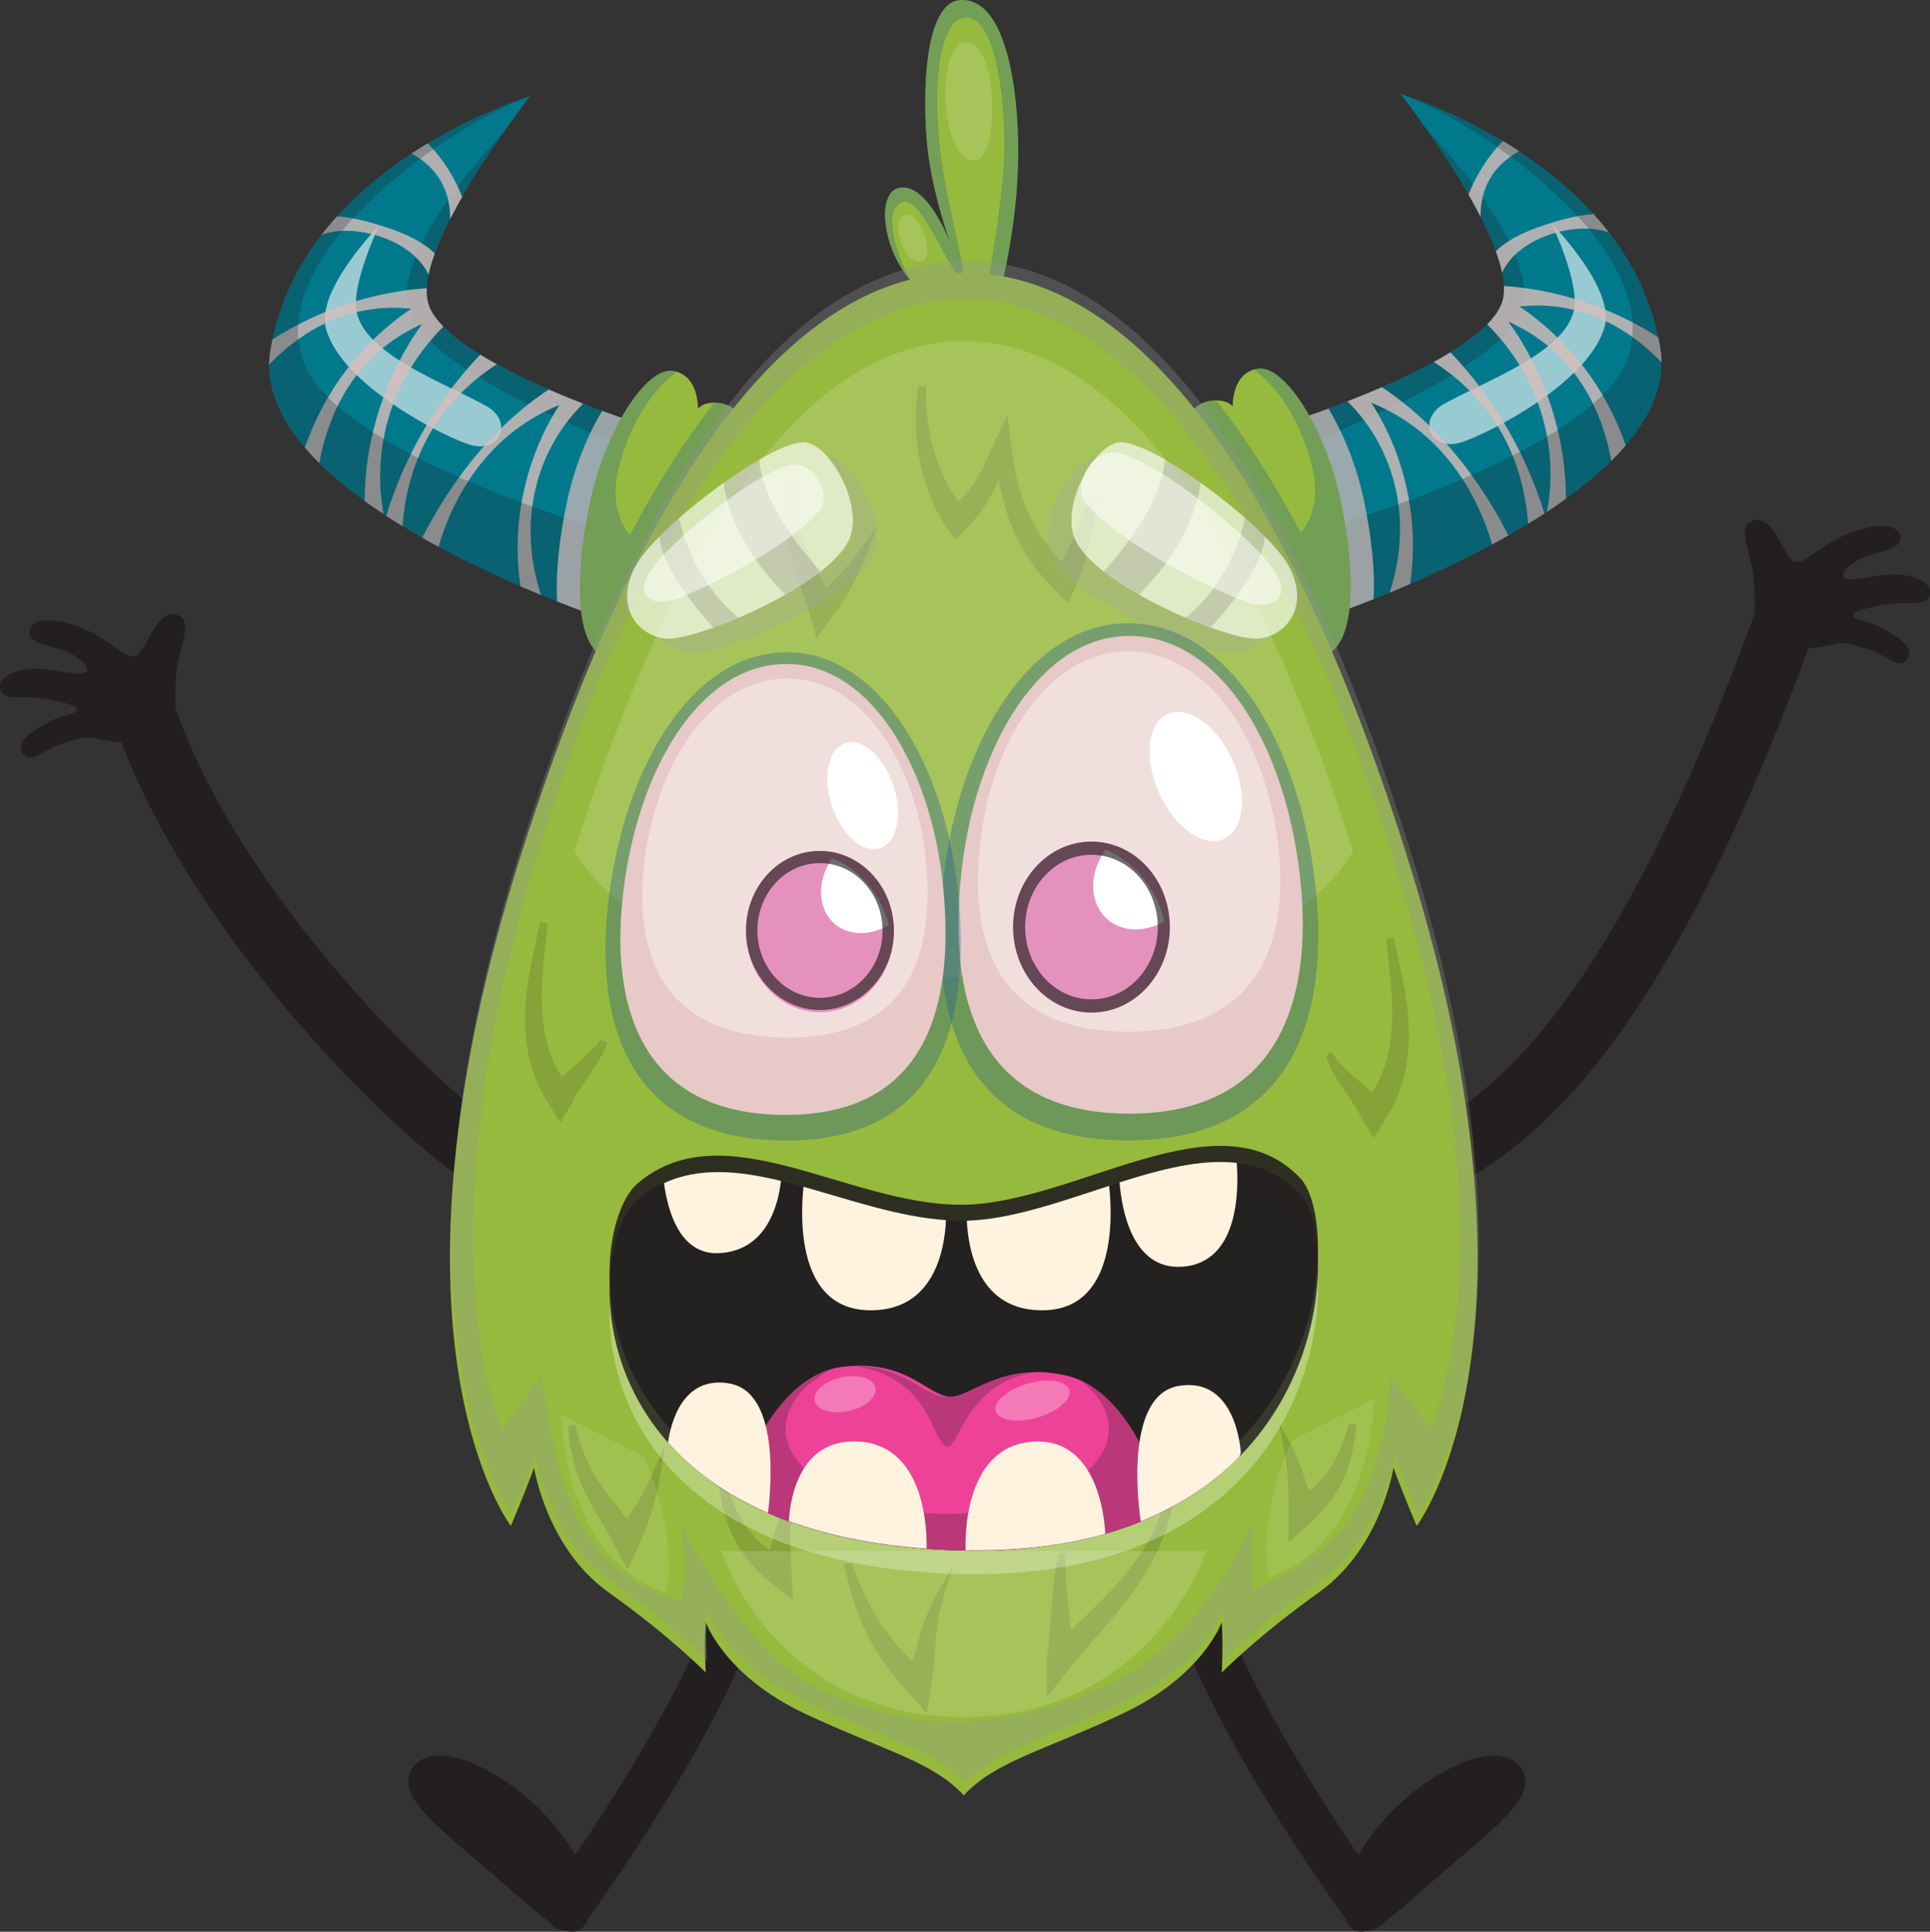 <?xml version="1.0" encoding="UTF-8"?><svg xmlns="http://www.w3.org/2000/svg" viewBox="0 0 250 250.17"><rect x="0" y="0" width="250" height="250.17" fill="#333333" stroke="none"/><defs><style>.cls-1,.cls-2{fill:#dabebc;}.cls-3,.cls-4,.cls-5,.cls-6,.cls-7,.cls-8,.cls-9,.cls-10{fill:#fff;}.cls-3,.cls-5,.cls-6,.cls-7,.cls-8,.cls-9{mix-blend-mode:screen;}.cls-3,.cls-11{opacity:.15;}.cls-5,.cls-12,.cls-13,.cls-14,.cls-15{opacity:.3;}.cls-2{opacity:.7;}.cls-2,.cls-12,.cls-16,.cls-11,.cls-13,.cls-17,.cls-18,.cls-14,.cls-15{mix-blend-mode:multiply;}.cls-6{opacity:.1;}.cls-19{isolation:isolate;}.cls-20{fill:#ee4298;}.cls-21{fill:#e7c9c7;}.cls-12,.cls-16{fill:#215a90;}.cls-16{opacity:.35;}.cls-22{stroke:#231f20;stroke-miterlimit:10;}.cls-22,.cls-23,.cls-24,.cls-25,.cls-18,.cls-26,.cls-27,.cls-28{fill:#231f20;}.cls-23{opacity:.85;}.cls-24{opacity:.9;}.cls-7{opacity:.6;}.cls-13{fill:#939598;}.cls-29{fill:#e591bd;}.cls-17{opacity:.8;}.cls-25,.cls-18{opacity:.25;}.cls-25,.cls-26{mix-blend-mode:darken;}.cls-26,.cls-9{opacity:.5;}.cls-30{fill:#00798c;}.cls-8{opacity:.4;}.cls-27,.cls-10{opacity:.65;}.cls-31{fill:#96ba3d;}.cls-15{fill:#a6a6a6;}.cls-10{mix-blend-mode:lighten;}.cls-32{fill:#fff3df;}</style></defs><g class="cls-19"><g id="Layer_2"><g id="Horns"><g><g><path class="cls-30" d="M81.09,54.31s-23.65-7.76-25.65-15.11c-2-7.35,13.23-26.74,13.23-26.74,0,0-29.92,8.9-33.66,33.07-3.01,19.39,43.48,34.7,43.48,34.7l2.61-25.93Z"/><path class="cls-7" d="M46.24,40.59c1.29,5.44,11.61,9.12,16.77,12,3.49,1.94,1.95,6.31-2.29,4.96-3.29-1.05-16.55-7.68-18.51-15.03-1.32-4.95,6.91-13.32,6.91-13.32,0,0-3.75,7.75-2.89,11.4Z"/><path class="cls-18" d="M55.44,39.2c-1.39-5.1,5.52-16,9.87-22.19-2.41,2.55-13.65,14.92-12.58,22.4,1.2,8.37,27.65,18.17,27.65,18.17l.43-.63,.26-2.64s-23.64-7.76-25.65-15.11Z"/><g class="cls-17"><path class="cls-1" d="M71.09,50.44c1.57,.69,3.09,1.31,4.44,1.83-6.32,6.3-8.47,15.6-5.45,24.78-.84-.35-1.73-.72-2.65-1.12-1.24-8.06,.62-16.66,5.03-23.48-8.52,3.44-13.43,10.77-15.66,18.35-.7-.38-1.41-.77-2.11-1.17,3.33-6.48,8.55-14,16.39-19.19Z"/><path class="cls-1" d="M64.36,47.17c-7.31,4.72-11.55,11.9-12.22,20.96-.71-.43-1.42-.88-2.11-1.33,2.4-7.82,6.57-14.98,12.17-20.88,.69,.43,1.42,.85,2.16,1.25Z"/><path class="cls-1" d="M53.25,39.98c.79-.1,1.59-.18,2.38-.23,.35,.85,.98,1.7,1.81,2.54-6.68,6.68-9.32,15.55-7.76,24.27-.83-.55-1.65-1.11-2.44-1.68,0-8.13,2.7-16.33,7.43-22.92-7.1,3.16-11.71,9.35-13.31,18.01-.66-.66-1.29-1.33-1.87-2.01,2.6-7.44,7.33-13.61,13.77-17.99Z"/><path class="cls-1" d="M41.65,30.41c.65-.83,1.32-1.63,2.02-2.4,2.35,.19,4.55,.82,6.35,1.42,2.16,.72,4.52,1.68,6.3,3.39-.35,.96-.63,1.89-.81,2.75-2.25-4.76-9.9-6.71-13.86-5.15Z"/><path class="cls-1" d="M34.87,47.2c0-.56,.05-1.11,.14-1.68,.08-.53,.18-1.04,.28-1.55,5.96-3.84,12.94-6.16,19.99-6.65-.03,.69,.02,1.32,.17,1.88,.05,.18,.12,.37,.19,.56-.79,.05-1.59,.32-2.38,.23-6.83-.77-13.24,1.85-18.39,7.22Z"/><path class="cls-1" d="M53.31,19.89c.71-.47,1.41-.91,2.11-1.33,1.91,1.97,3.43,4.35,4.45,6.93-.55,.95-1.07,1.92-1.56,2.88,.04-3.7-1.67-6.69-4.99-8.48Z"/></g><path class="cls-18" d="M68.67,12.46c-9.42,3.27-33.97,19.66-29.55,33.89,3.81,12.25,38.97,22.25,38.97,22.25l-.12,11.46c-5.11-1.76-45.77-16.35-42.96-34.53,3.75-24.17,33.66-33.07,33.66-33.07Z"/><path class="cls-2" d="M73.43,65.02c.95-4.45,2.67-8.68,4.58-11.81,1.88,.69,3.08,1.09,3.08,1.09l-2.6,25.93s-2.51-.83-6.32-2.34c-.22-3.61,.27-8.18,1.26-12.87Z"/><path class="cls-31" d="M95.82,53.69s-.9-1.38-2.86-1.53c-1.95-.15-2.55,.77-2.55,.77,0,0,.15-4.44-3.31-4.9-3.46-.46-8.72,7.81-10.67,16.99-1.95,9.19-1.95,17.91,1.5,19.9s17.88-31.23,17.88-31.23Z"/><path class="cls-12" d="M75.9,82.08h0c-1.28-3.77-.91-10.29,.53-17.06,1.95-9.19,7.21-17.45,10.67-16.99,.2,.03,.38,.07,.56,.12-1.87,1.37-5.38,4.77-7.37,11.88-1.25,4.47-.23,7.39,1.3,9.26,3.67-6.93,7.34-12.57,10.95-17.13,.13,0,.27,0,.42,.02,1.95,.15,2.86,1.53,2.86,1.53,0,0-3.87,8.9-8.07,17.21l-.06,.11c-1.57,3.1-5.66,11.04-8.21,13.35-.59,.53-1.23,.71-1.87,.35-.57-.31-1.14-1.01-1.7-2.64Z"/></g><g><path class="cls-30" d="M168.99,54.01s23.65-7.76,25.65-15.11c2-7.35-13.23-26.74-13.23-26.74,0,0,29.92,8.9,33.66,33.07,3.01,19.39-43.48,34.7-43.48,34.7l-2.61-25.93Z"/><path class="cls-7" d="M203.84,40.3c-1.29,5.44-11.61,9.12-16.77,12-3.49,1.94-1.95,6.31,2.29,4.96,3.29-1.05,16.55-7.68,18.51-15.03,1.32-4.95-6.91-13.32-6.91-13.32,0,0,3.75,7.75,2.89,11.4Z"/><path class="cls-18" d="M194.64,38.9c1.39-5.1-5.52-16-9.87-22.19,2.41,2.55,13.65,14.92,12.58,22.4-1.2,8.37-27.65,18.17-27.65,18.17l-.43-.63-.26-2.64s23.64-7.76,25.65-15.11Z"/><g class="cls-17"><path class="cls-1" d="M178.99,50.14c-1.57,.69-3.09,1.31-4.44,1.83,6.32,6.3,8.47,15.6,5.45,24.78,.84-.35,1.73-.72,2.65-1.12,1.24-8.06-.62-16.66-5.03-23.48,8.52,3.44,13.43,10.77,15.66,18.35,.7-.38,1.41-.77,2.11-1.17-3.33-6.48-8.55-14-16.39-19.19Z"/><path class="cls-1" d="M185.72,46.87c7.31,4.72,11.55,11.9,12.22,20.96,.71-.43,1.42-.88,2.11-1.33-2.4-7.82-6.57-14.98-12.17-20.88-.69,.43-1.42,.85-2.16,1.25Z"/><path class="cls-1" d="M196.83,39.69c-.79-.1-1.59-.18-2.38-.23-.35,.85-.98,1.7-1.81,2.54,6.68,6.68,9.32,15.55,7.76,24.27,.83-.55,1.65-1.11,2.44-1.68,0-8.13-2.7-16.33-7.43-22.92,7.1,3.16,11.71,9.35,13.31,18.01,.66-.66,1.29-1.33,1.87-2.01-2.6-7.44-7.33-13.61-13.77-17.99Z"/><path class="cls-1" d="M208.43,30.12c-.65-.83-1.32-1.63-2.02-2.4-2.35,.19-4.55,.82-6.35,1.42-2.16,.72-4.52,1.68-6.3,3.39,.35,.96,.63,1.89,.81,2.75,2.25-4.76,9.9-6.71,13.86-5.15Z"/><path class="cls-1" d="M215.22,46.91c0-.56-.05-1.11-.14-1.68-.08-.53-.18-1.04-.28-1.55-5.96-3.84-12.94-6.16-19.99-6.65,.03,.69-.02,1.32-.17,1.88-.05,.18-.12,.37-.19,.56,.79,.05,1.59,.32,2.38,.23,6.83-.77,13.24,1.85,18.39,7.22Z"/><path class="cls-1" d="M196.78,19.59c-.71-.47-1.41-.91-2.11-1.33-1.91,1.97-3.43,4.35-4.45,6.93,.55,.95,1.07,1.92,1.56,2.88-.04-3.7,1.67-6.69,4.99-8.48Z"/></g><path class="cls-18" d="M181.41,12.16c9.42,3.27,33.97,19.66,29.55,33.89-3.81,12.25-38.97,22.25-38.97,22.25l.12,11.46c5.11-1.76,45.77-16.35,42.96-34.53-3.75-24.17-33.66-33.07-33.66-33.07Z"/><path class="cls-2" d="M176.66,64.73c-.95-4.45-2.67-8.68-4.58-11.81-1.88,.69-3.08,1.09-3.08,1.09l2.6,25.93s2.51-.83,6.32-2.34c.22-3.61-.27-8.18-1.26-12.87Z"/><path class="cls-31" d="M154.26,53.4s.9-1.38,2.86-1.53c1.95-.15,2.55,.77,2.55,.77,0,0-.15-4.44,3.31-4.9,3.46-.46,8.72,7.81,10.67,16.99,1.95,9.19,1.95,17.91-1.5,19.9-3.46,1.99-17.88-31.23-17.88-31.23Z"/><path class="cls-12" d="M174.18,81.79h0c1.28-3.77,.91-10.29-.53-17.06-1.95-9.19-7.21-17.45-10.67-16.99-.2,.03-.38,.07-.56,.12,1.87,1.37,5.38,4.77,7.37,11.88,1.25,4.47,.23,7.39-1.3,9.26-3.67-6.93-7.34-12.57-10.95-17.13-.13,0-.27,0-.42,.02-1.95,.15-2.86,1.53-2.86,1.53,0,0,3.87,8.9,8.07,17.21l.06,.11c1.57,3.1,5.66,11.04,8.21,13.35,.59,.53,1.23,.71,1.87,.35,.57-.31,1.14-1.01,1.7-2.64Z"/></g></g></g><g id="Hairdoo"><g><path class="cls-31" d="M129.89,36.34s2.2-8.78,2-17.96S129.69-.2,124.48,0c-5.21,.2-5.01,14.49-4.21,20.21,.8,5.72,2.81,11.23,2.81,11.23,0,0-2.81-7.55-6.41-7.15-3.61,.41-2.2,9.59,2.61,13.27,4.81,3.67,10.62-1.22,10.62-1.22Z"/><path class="cls-12" d="M124.48,0c-5.21,.2-5.01,14.49-4.21,20.21,.8,5.72,2.81,11.23,2.81,11.23,0,0-2.81-7.55-6.41-7.14-3.26,.37-2.43,7.92,1.32,12.08-1.41-2.29-4.08-9.47-.97-10.24,2.6-.64,6.31,10.41,7.66,9.65,.67-.38-2.65-11.06-3.16-19.14-.6-9.65,1.2-14.39,3.61-14.39,3.66,0,4.96,9.65,4.96,16.38s-2.2,18.32-2.2,18.32l.56,.38c.9-.53,1.45-1,1.45-1,0,0,2.2-8.78,2-17.96C131.69,9.19,129.69-.2,124.48,0Z"/><path class="cls-3" d="M125.16,5.45c-3.96-.1-3.57,15.48,1.15,15.31,3.14-.11,3.11-15.2-1.15-15.31Z"/><path class="cls-3" d="M117.15,27.88c-1.99,.55,.08,6.73,2.41,5.96,1.55-.52-.27-6.55-2.41-5.96Z"/></g></g><g id="Legs"><g><g><path class="cls-28" d="M73.5,250.04c-.63,0-1.27-.2-1.82-.62-1.34-1.02-1.61-2.96-.61-4.32,.16-.21,15.66-21.37,21.31-37.27,.57-1.6,2.31-2.43,3.88-1.85,1.57,.58,2.39,2.35,1.82,3.95-5.96,16.77-21.5,37.98-22.16,38.87-.6,.81-1.51,1.23-2.43,1.23Z"/><path class="cls-28" d="M53.31,229.15c-1.68,3.08,1.64,6.06,9.17,12.4,6.95,5.85,11.76,11.43,13.66,7.04,1.9-4.39-3.35-12.98-10.55-17.83-7.2-4.85-11.16-3.66-12.28-1.62Z"/></g><g><path class="cls-28" d="M176.97,250.04c-.92,0-1.83-.43-2.43-1.23-.66-.89-16.2-22.1-22.16-38.87-.57-1.6,.24-3.37,1.82-3.95,1.57-.58,3.31,.25,3.88,1.85,5.66,15.91,21.16,37.06,21.31,37.27,1,1.36,.73,3.3-.61,4.32-.54,.42-1.18,.62-1.82,.62Z"/><path class="cls-28" d="M197.16,229.15c1.68,3.08-1.64,6.06-9.17,12.4-6.95,5.85-11.76,11.43-13.66,7.04-1.9-4.39,3.36-12.98,10.55-17.83,7.2-4.85,11.16-3.66,12.28-1.62Z"/></g></g></g><g id="Arms"><g><g><path class="cls-28" d="M175.89,157.25l-.91-8.18c19.15-2.21,35.74-24.25,52.22-69.37l7.57,2.87c-17.9,49.02-36.06,72.05-58.88,74.68Z"/><path class="cls-28" d="M232.02,83.84s2.47,.46,6.03-.55c0,0,.89-.25,4.18,.89,2.42,.84,3.93,2.74,4.93,1.03,.78-1.33-1.32-2.79-3.55-3.96-1.92-1.01-3.55-.83-3.57-1.64,0-.59,3.64-1.32,5.56-1.49s4.12,.47,4.38-1.25c.25-1.67-2.62-2.71-5.64-2.43-2.21,.2-5,1.01-5.5,.3-.5-.71,1.31-2.18,3.08-2.75,2.03-.66,4.99-1.08,4.13-2.89-.86-1.81-5.2-.81-7.84,.55-3.28,1.69-4.4,3.39-5.76,3.07-1.36-.31-2.51-5.89-5.16-5.36-2.64,.53-.37,4.42-.13,7.53,.24,3.11,.07,5.58,.07,5.58l4.77,3.38Z"/></g><g><path class="cls-28" d="M72.33,158.67c-11.57,0-46.87-34.8-57.11-63.94l7.61-2.78c9.92,28.23,43.26,58.26,49.45,58.48-.63-.07-1.62,.6-1.9,1.59l7.77,2.26c-.73,2.61-2.89,4.29-5.63,4.38-.06,0-.12,0-.19,0Z"/><path class="cls-28" d="M17.98,96.05s-2.47,.46-6.03-.55c0,0-.89-.25-4.18,.89-2.42,.84-3.93,2.74-4.93,1.03-.78-1.33,1.32-2.79,3.55-3.96,1.92-1.01,3.55-.83,3.57-1.64,0-.59-3.64-1.32-5.56-1.49-1.92-.17-4.12,.47-4.38-1.25-.25-1.67,2.62-2.71,5.64-2.43,2.21,.2,5,1.01,5.5,.3,.5-.71-1.31-2.18-3.08-2.75-2.03-.66-4.99-1.08-4.13-2.89,.86-1.81,5.2-.81,7.84,.55,3.28,1.69,4.4,3.39,5.76,3.07,1.36-.31,2.51-5.89,5.16-5.36s.37,4.42,.13,7.53-.07,5.58-.07,5.58l-4.77,3.38Z"/></g></g></g><g id="Bodycolor"><path class="cls-31" d="M182.12,110.44c-19.76-62-41.62-75.09-57.24-75.12h-.07c-15.63,.04-37.48,13.12-57.24,75.12-20.04,62.88-1.4,87.17-1.4,87.17,0,0,2-4.7,3.01-7.55,0,0,1.6,10.41,9.62,16.13,8.02,5.72,12.62,10.41,12.62,10.41,0,0-.2-3.27,0-6.53,0,0,2.4,6.94,12.82,11.84,10.36,4.87,16.37,6.11,20.57,10.55v.07l.03-.04,.03,.04v-.07c4.2-4.43,10.21-5.67,20.57-10.55,10.42-4.9,12.82-11.84,12.82-11.84,.2,3.27,0,6.53,0,6.53,0,0,4.61-4.7,12.62-10.41,8.02-5.72,9.62-16.13,9.62-16.13,1,2.86,3.01,7.55,3.01,7.55,0,0,18.64-24.29-1.4-87.17Z"/></g><g id="Bodyshade"><path class="cls-13" d="M182.3,108.89c-19.76-62-41.62-75.09-57.24-75.12h-.07c-15.63,.04-37.48,13.12-57.24,75.12-20.04,62.88-1.4,87.17-1.4,87.17,0,0,2-4.7,3.01-7.55,0,0,1.6,10.41,9.62,16.13,8.02,5.72,12.62,10.41,12.62,10.41,0,0-.2-3.27,0-6.53,0,0,2.4,6.94,12.82,11.84,10.36,4.87,16.37,6.11,20.57,10.55v.07l.03-.04,.03,.04v-.07c4.2-4.43,10.21-5.67,20.57-10.55,10.42-4.9,12.82-11.84,12.82-11.84,.2,3.27,0,6.53,0,6.53,0,0,4.61-4.7,12.62-10.41,8.02-5.72,9.62-16.13,9.62-16.13,1,2.86,3.01,7.55,3.01,7.55,0,0,18.64-24.29-1.4-87.17Zm-2.14,69.41c-1.2,12.45-3.61,21.84-18.03,27.56v-8.57c-.05,.12-5.89,14.95-18.51,20.82-13.36,6.21-25.67,6.55-37.99,.41-9.42-4.7-17.47-21.11-17.52-21.23,.7,3.67,.83,7.05,.09,10-12.94-3.67-15.82-13.73-18.12-28.99l-5.12,6.94c-3.78-10.26-7.9-35.18,5.61-77.57,14.9-46.75,35-68.81,54.5-69h.11c19.5,.19,39.89,24.29,54.79,71.04,13.51,42.39,9.19,65.07,5.41,75.33l-5.21-6.74Z"/></g><g id="Fur"><g class="cls-11"><path class="cls-22" d="M119.47,50.05c-.22,6.07,1.6,12.27,5.36,16.59h0l-1.63-.15c1.43-1.15,2.68-2.52,3.68-4.11,.5-.79,.94-1.63,1.34-2.51,.41-.88,.74-1.79,1.24-2.73h0l.75-1.63,.22,1.81c.4,3.32,1.06,6.59,2.42,9.54,1.34,2.95,3.37,5.5,5.78,7.6h0l-1.72,.26c1.07-1.47,1.88-3.32,2.67-5.15,.8-1.83,1.54-3.75,2.63-5.44-.76,1.86-1.11,3.84-1.57,5.8-.45,1.97-.88,3.97-1.81,5.97l-.64,1.38-1.08-1.12h0c-2.47-2.44-4.53-5.38-5.77-8.64-1.27-3.26-1.73-6.72-1.93-10.09l.97,.19h0c-.34,.84-.59,1.82-.92,2.76-.32,.95-.69,1.91-1.15,2.83-.9,1.85-2.15,3.55-3.62,5.01l-.87,.86-.76-1.02h0c-1.82-2.68-2.92-5.71-3.49-8.78-.56-3.07-.6-6.21-.1-9.23Z"/><path class="cls-22" d="M109.82,202.56c1.07,2.87,2.27,5.7,3.95,8.17,1.66,2.48,3.76,4.59,6.02,6.51h0l-1.98,.54c1.34-3.37,1.93-7.51,3.86-10.88-.58,1.85-.81,3.76-.97,5.67-.16,1.92-.22,3.86-.58,5.9l-.41,2.28-1.57-1.74h0c-2.09-2.31-4.01-4.85-5.41-7.66-1.41-2.81-2.23-5.81-2.91-8.8Z"/><path class="cls-22" d="M137.54,201.65c-.09,2.21,.16,4.4,.37,6.6,.22,2.2,.51,4.38,.62,6.68h0l-2.11-.86c1.54-1.63,3.13-3.06,4.67-4.54,1.54-1.47,3.04-2.97,4.43-4.58,1.38-1.61,2.65-3.32,3.69-5.18,.25-.47,.53-.93,.74-1.42,.21-.49,.48-.96,.64-1.47,.4-1,.69-2.04,.95-3.09-.17,1.07-.36,2.14-.67,3.19-.12,.53-.34,1.03-.51,1.55-.17,.52-.4,1.01-.62,1.52-.89,2-2.02,3.89-3.29,5.67-2.5,3.58-5.64,6.7-8.22,9.95l-2.11,2.66v-3.52h0c.29-2.1,.4-4.34,.58-6.55,.18-2.21,.34-4.45,.83-6.61Z"/><path class="cls-22" d="M78.19,134.89c-.5,1.48-1.44,2.78-2.29,4.07-.84,1.26-1.8,2.58-2.28,3.76h0l-1.05,1.7-.95-1.56-.82-1.34c-.28-.44-.46-.94-.69-1.4-.42-.95-.77-1.93-1-2.94-.12-.5-.25-1-.31-1.51-.06-.51-.18-1.01-.19-1.51-.09-1.01-.11-2.02-.08-3.02,.06-2,.35-3.97,.71-5.9,.36-1.93,.86-3.82,1.19-5.75-.13,1.96-.43,3.9-.59,5.84-.17,1.94-.24,3.88-.11,5.79,.08,.95,.19,1.9,.37,2.83,.06,.47,.22,.92,.32,1.37,.1,.46,.27,.89,.42,1.33,.29,.88,.69,1.71,1.15,2.5,.25,.38,.44,.8,.72,1.15l.81,1.08-1.99,.14h0c.56-.75,1.14-1.29,1.72-1.83l1.75-1.53c1.14-1.01,2.33-1.97,3.18-3.25Z"/><path class="cls-22" d="M172.33,136.93c.85,1.28,2.04,2.24,3.18,3.25l1.75,1.53c.58,.54,1.16,1.08,1.72,1.83h0l-1.99-.13,.81-1.07c.29-.35,.48-.77,.72-1.15,.45-.78,.85-1.62,1.15-2.5,.15-.44,.32-.87,.42-1.33,.1-.46,.26-.9,.32-1.37,.18-.93,.29-1.87,.37-2.83,.14-1.91,.06-3.85-.11-5.79-.16-1.94-.46-3.88-.59-5.84,.33,1.93,.82,3.82,1.19,5.75,.37,1.93,.65,3.9,.71,5.9,.02,1,0,2.01-.08,3.02-.02,.51-.13,1.01-.19,1.51-.06,.51-.19,1-.31,1.51-.22,1-.58,1.99-1,2.94-.23,.46-.41,.96-.69,1.4l-.82,1.34-.95,1.56-1.05-1.69h0c-.48-1.18-1.44-2.5-2.28-3.76-.84-1.29-1.79-2.59-2.29-4.07Z"/><path class="cls-22" d="M93.61,192.43c.73,2.16,1.64,4.27,2.97,6.01,1.32,1.75,3.03,3.02,4.93,4.08h0l-1.88,.93c.31-1.5,.66-2.95,1.07-4.4,.41-1.44,.86-2.89,1.48-4.24-.43,2.93-.31,5.91-.15,8.81l.13,2.5-2.01-1.57h0c-1.81-1.48-3.52-3.31-4.59-5.45-1.09-2.12-1.61-4.41-1.95-6.67Z"/><path class="cls-22" d="M175.22,184.44c-.22,2.27-.62,4.58-1.59,6.77-.95,2.19-2.56,4.11-4.29,5.7h0l-1.92,1.69v-2.51c0-2.91-.04-5.88-.64-8.79,.7,1.31,1.22,2.73,1.71,4.15,.48,1.43,.91,2.86,1.31,4.34l-1.92-.82h0c1.84-1.17,3.48-2.53,4.7-4.35,1.23-1.81,2.02-3.97,2.64-6.17Z"/><path class="cls-22" d="M74.1,184.62c.52,2.75,1.55,5.33,3.06,7.58,1.49,2.26,3.38,4.26,5.05,6.6h-2.03c1.94-2.35,3.59-5.01,4.87-7.9-.51,3.13-1.46,6.24-2.84,9.21l-.94,2.03-1.09-2.04h0c-1.22-2.39-2.84-4.71-4.06-7.29-1.24-2.57-1.91-5.4-2.02-8.18Z"/><path class="cls-22" d="M102.48,62.9c-.05,2.8,.44,5.54,1.47,8.06,1.01,2.52,2.44,4.88,3.61,7.51h0l-1.99-.43c2.37-1.88,4.52-4.14,6.36-6.71-1.13,2.96-2.69,5.81-4.64,8.42l-1.33,1.79-.65-2.22h0c-.72-2.59-1.83-5.2-2.5-7.99-.7-2.78-.78-5.69-.33-8.43Z"/></g></g><g id="Highlighting"><g><path class="cls-3" d="M93.44,200.88s6.82,21.47,31.35,21.47,31.45-21.47,31.45-21.47h-62.8Z"/><path class="cls-3" d="M175.28,110.22c-17.41-54.51-36.65-66.02-50.41-66.05h-.06c-13.76,.03-33,11.54-50.41,66.05,6.09,10.09,19.84,16.33,50.44,16.33s44.34-6.24,50.44-16.33Z"/><path class="cls-6" d="M72.68,183.22s.15,18.53,13.68,23.12c0,0,1.56-7.5-3.01-17.76l-10.67-5.36Z"/><path class="cls-6" d="M177.99,181.18s-.15,18.53-13.68,23.12c0,0-1.56-7.5,3.01-17.76l10.67-5.36Z"/></g></g><g id="Eye_Brows"><g><g><g><path class="cls-15" d="M107.31,59.2s-.06,0-.08,0c2.35,2.7,4.16,7.64,2.75,10.71-2.78,6.03-19.99,13.19-23.76,12.78-.24-.03-.47-.07-.7-.12,.92,1.14,2.28,1.88,3.78,2.04,3.77,.41,20.98-6.75,23.76-12.78,2-4.34-2.42-12.41-5.74-12.63Z"/><path class="cls-10" d="M109.97,69.91c1.42-3.08-.39-8.01-2.75-10.71-.97-1.11-2.03-1.86-2.99-1.92-4.27-.29-18.98,10.8-21.84,15.92-2.68,4.79-.3,8.58,3.12,9.38,.23,.05,.46,.09,.7,.12,3.77,.41,20.98-6.75,23.76-12.78Z"/></g><g class="cls-14"><path class="cls-26" d="M93.73,62.51c1.59-1.13,3.17-2.17,4.64-3.01,.06,1.77,.94,6.75,7.91,14.5-1.33,1.04-2.89,2.05-4.55,3-1.9-1.85-7.03-7.41-8-14.48Z"/><path class="cls-26" d="M85.42,69.47c.76-.77,1.62-1.57,2.54-2.38,.43,2.08,2.13,8.3,7.7,12.91-1.12,.48-2.21,.91-3.24,1.27-1.3-1.4-6.75-7.53-7-11.8Z"/></g></g><path class="cls-9" d="M103.17,60.19c2.88,.2,4.18,4.19,3.2,5.59-3.3,4.7-16.45,11.25-19.65,12.04-1.99,.49-4.66-.46-2.51-3.81,2.75-4.27,15.25-14.07,18.96-13.82Z"/></g><g><g><g><path class="cls-15" d="M141.95,59.2s.06,0,.08,0c-2.35,2.7-4.16,7.64-2.75,10.71,2.78,6.03,19.99,13.19,23.76,12.78,.24-.03,.47-.07,.7-.12-.92,1.14-2.28,1.87-3.78,2.04-3.77,.41-20.98-6.75-23.76-12.78-2-4.34,2.42-12.41,5.74-12.63Z"/><path class="cls-10" d="M139.29,69.91c-1.42-3.08,.39-8.01,2.75-10.71,.97-1.11,2.03-1.86,2.99-1.92,4.27-.29,18.98,10.8,21.84,15.92,2.68,4.79,.3,8.58-3.12,9.38-.23,.05-.46,.09-.7,.12-3.77,.41-20.98-6.75-23.76-12.78Z"/></g><g class="cls-14"><path class="cls-26" d="M155.52,62.51c-1.59-1.13-3.17-2.17-4.64-3.01-.06,1.77-.94,6.75-7.91,14.5,1.33,1.04,2.89,2.05,4.55,3,1.9-1.85,7.03-7.41,8-14.48Z"/><path class="cls-26" d="M163.83,69.47c-.76-.77-1.62-1.57-2.54-2.38-.43,2.08-2.13,8.3-7.7,12.91,1.12,.48,2.21,.91,3.24,1.27,1.3-1.4,6.75-7.53,7-11.8Z"/></g></g><path class="cls-9" d="M143.97,58.58c-3.21,.22-4.65,4.67-3.56,6.22,3.67,5.23,18.3,12.52,21.87,13.4,2.21,.54,5.19-.51,2.79-4.24-3.06-4.76-16.97-15.66-21.1-15.38Z"/></g></g><g id="Mouth"><path class="cls-5" d="M82.62,158.37c-6.99,5.91-8.83,43.5,40.39,45.43,49.22,1.93,51.24-39.92,45.43-46.07-10.52-11.14-29.24,3.43-43.96,3.43s-30.71-12.21-41.86-2.79Z"/><path class="cls-24" d="M82.62,153.23c-6.99,5.91-8.83,43.5,40.39,45.43,49.22,1.93,51.24-39.92,45.43-46.07-10.52-11.14-29.24,3.43-43.96,3.43s-30.71-12.21-41.86-2.79Z"/><path class="cls-23" d="M82.62,155.32c-6.99,5.91-8.83,43.5,40.39,45.43,49.22,1.93,51.24-39.92,45.43-46.07-10.52-11.14-29.24,3.43-43.96,3.43s-30.71-12.21-41.86-2.79Z"/><path class="cls-20" d="M123.01,200.75c11.73,.46,20.75-1.58,27.65-5.02-.7-5.27-5.16-15.93-12.53-17.59-8.58-1.93-12.43,2.95-15.24,2.72-2.8-.23-5.6-4.9-13.84-3.84-7.57,.98-12.27,10.97-13.89,16.77,6.62,3.82,15.66,6.48,27.84,6.96Z"/><path class="cls-25" d="M140.01,178.81c2.28,1.77,3.61,3.9,3.61,6.2,0,6.09-9.37,11.04-20.93,11.04s-20.93-4.94-20.93-11.04c0-3,2.28-5.71,5.96-7.7-6.79,1.9-11.03,11.05-12.55,16.49,6.62,3.82,15.66,6.48,27.84,6.96,11.73,.46,20.75-1.58,27.65-5.02-.64-4.8-4.41-14.06-10.65-16.92Z"/><path class="cls-5" d="M134.29,183.6c-2.64,.74-5.02,.34-5.32-.88s1.59-2.82,4.23-3.56c2.64-.74,5.02-.34,5.32,.88s-1.59,2.82-4.23,3.56Z"/><path class="cls-5" d="M109.87,182.74c-2.17,.45-4.12-.15-4.35-1.36-.23-1.21,1.34-2.55,3.52-3.01,2.17-.45,4.12,.15,4.35,1.36,.23,1.21-1.34,2.55-3.52,3.01Z"/><g><path class="cls-32" d="M93.04,162.29c6.44-.25,7.82-6.62,8.12-9.36-5.44-1.32-10.6-1.82-15.15,.29,.48,3.58,2.04,9.26,7.04,9.07Z"/><path class="cls-32" d="M112.44,169.68c8.64,.25,9.94-8.04,10.09-11.67-6.12-.42-12.41-2.63-18.45-4.32-.4,3.84-.91,15.72,8.36,15.99Z"/><path class="cls-32" d="M153.14,164.05c7.4-.53,7.32-10.08,7.06-13.45-4.6-.54-9.81,.82-15.18,2.52,.25,3.23,1.54,11.39,8.12,10.92Z"/><path class="cls-32" d="M135.33,169.68c9.37-.27,8.75-12.42,8.34-16.11-6.24,2.03-12.62,4.33-18.43,4.52,.17,3.66,1.5,11.84,10.09,11.59Z"/><path class="cls-32" d="M94.46,179.16c-6.06-1.03-7.57,5.14-7.93,7.65,3.1,3.51,7.34,6.68,12.95,9.12,.43-3.43,1.49-15.66-5.02-16.77Z"/><path class="cls-32" d="M111.49,186.71c-8.43-.73-9.22,8.53-9.3,10.29,4.94,1.79,10.83,3.05,17.83,3.55,.05-1.89,0-13.11-8.53-13.85Z"/><path class="cls-32" d="M152.68,179.48c-7.23,1.23-5.12,16.2-4.91,17.55,5.28-2.15,9.49-5.05,12.75-8.36,.07-.17,.16-.33,.21-.51,0,0-.47-9.96-8.05-8.68Z"/><path class="cls-32" d="M133.6,186.71c-8.99,.78-8.56,13.21-8.52,14.06,6.97,.1,12.97-.68,18.08-2.14,0-.14-.3-12.72-9.56-11.92Z"/></g><path class="cls-25" d="M134.23,177.71c-6.41-.29-9.64,3.35-12.07,3.15-2.51-.2-5.06-3.95-11.49-3.96,10.18,1.55,9.94,9.99,12.02,10.47,1.56,.12,2.56-8.5,11.53-9.66Z"/></g><g id="Eyes"><path class="cls-16" d="M170.14,112.71c2.51,17.91-2,34.98-24.06,34.98s-25.88-16.83-23.81-34.43c2.04-17.32,11.21-32.55,23.81-32.55s21.6,14.46,24.06,31.99Z"/><path class="cls-21" d="M168.19,111.91c2.28,16.54-1.83,32.31-21.91,32.31s-23.57-15.55-21.68-31.8c1.86-16,10.21-30.06,21.68-30.06s19.68,13.35,21.91,29.55Z"/><path class="cls-8" d="M165.35,107.88c2,13.17-1.6,25.72-19.24,25.72s-20.69-12.38-19.04-25.31c1.63-12.74,8.97-23.93,19.04-23.93s17.27,10.63,19.24,23.52Z"/><ellipse class="cls-29" cx="141.38" cy="120.06" rx="10.15" ry="11.07"/><path class="cls-4" d="M143.21,110.02c-2.08,2.9-2.18,6.6-.06,8.76,1.9,1.94,5.01,2.06,7.68,.54-1.02-4.27-3.89-7.73-7.62-9.3Z"/><path class="cls-27" d="M141.38,108.99c-5.6,0-10.15,4.96-10.15,11.07s4.54,11.07,10.15,11.07,10.15-4.96,10.15-11.07-4.54-11.07-10.15-11.07Zm0,20.43c-4.74,0-8.59-4.19-8.59-9.36s3.84-9.36,8.59-9.36,8.59,4.19,8.59,9.36-3.84,9.36-8.59,9.36Z"/><path class="cls-4" d="M150.19,102.8c-2.05-4.45-1.6-9.07,1-10.3s6.36,1.37,8.4,5.82,1.6,9.07-1,10.3c-2.6,1.24-6.36-1.37-8.4-5.82Z"/><path class="cls-16" d="M79.13,114.34c-2.6,16.87,1.41,33.05,22.13,33.36,20.72,.31,24.55-15.53,22.84-32.17-1.68-16.38-10.09-30.88-21.93-31.06-11.84-.18-20.5,13.34-23.04,29.86Z"/><path class="cls-21" d="M81,113.57c-2.38,15.58,1.29,30.53,20.25,30.81,18.96,.28,22.46-14.34,20.9-29.71-1.54-15.13-9.23-28.52-20.06-28.68s-18.76,12.33-21.09,27.58Z"/><path class="cls-8" d="M83.74,109.81c-2.07,12.4,1.16,24.3,17.81,24.55,16.65,.25,19.7-11.39,18.31-23.63-1.37-12.05-8.14-22.72-17.65-22.86-9.51-.14-16.45,9.79-18.48,21.93Z"/><path class="cls-29" d="M115.79,120.5c.08,5.77-4.14,10.51-9.43,10.59-5.29,.08-9.65-4.53-9.73-10.3s4.14-10.51,9.43-10.59c5.29-.08,9.65,4.53,9.73,10.3Z"/><path class="cls-4" d="M107.8,111.14c-1.93,2.77-1.97,6.26,.06,8.27,1.82,1.8,4.76,1.87,7.26,.4-1.02-4.02-3.78-7.24-7.32-8.67Z"/><path class="cls-27" d="M106.06,110.2c-5.29,.08-9.51,4.75-9.43,10.44s4.44,10.24,9.73,10.16c5.29-.08,9.51-4.75,9.43-10.44-.08-5.69-4.44-10.24-9.73-10.16Zm.28,19.02c-4.48,.07-8.16-3.78-8.23-8.6-.07-4.81,3.5-8.77,7.98-8.84,4.48-.07,8.16,3.78,8.23,8.6,.07,4.81-3.5,8.77-7.98,8.84Z"/><path class="cls-4" d="M115.7,101.65c-1.27-3.75-4.08-6.16-6.26-5.39-2.18,.77-2.92,4.43-1.65,8.18,1.27,3.75,4.08,6.16,6.26,5.39s2.92-4.43,1.65-8.18Z"/></g></g></g></svg>